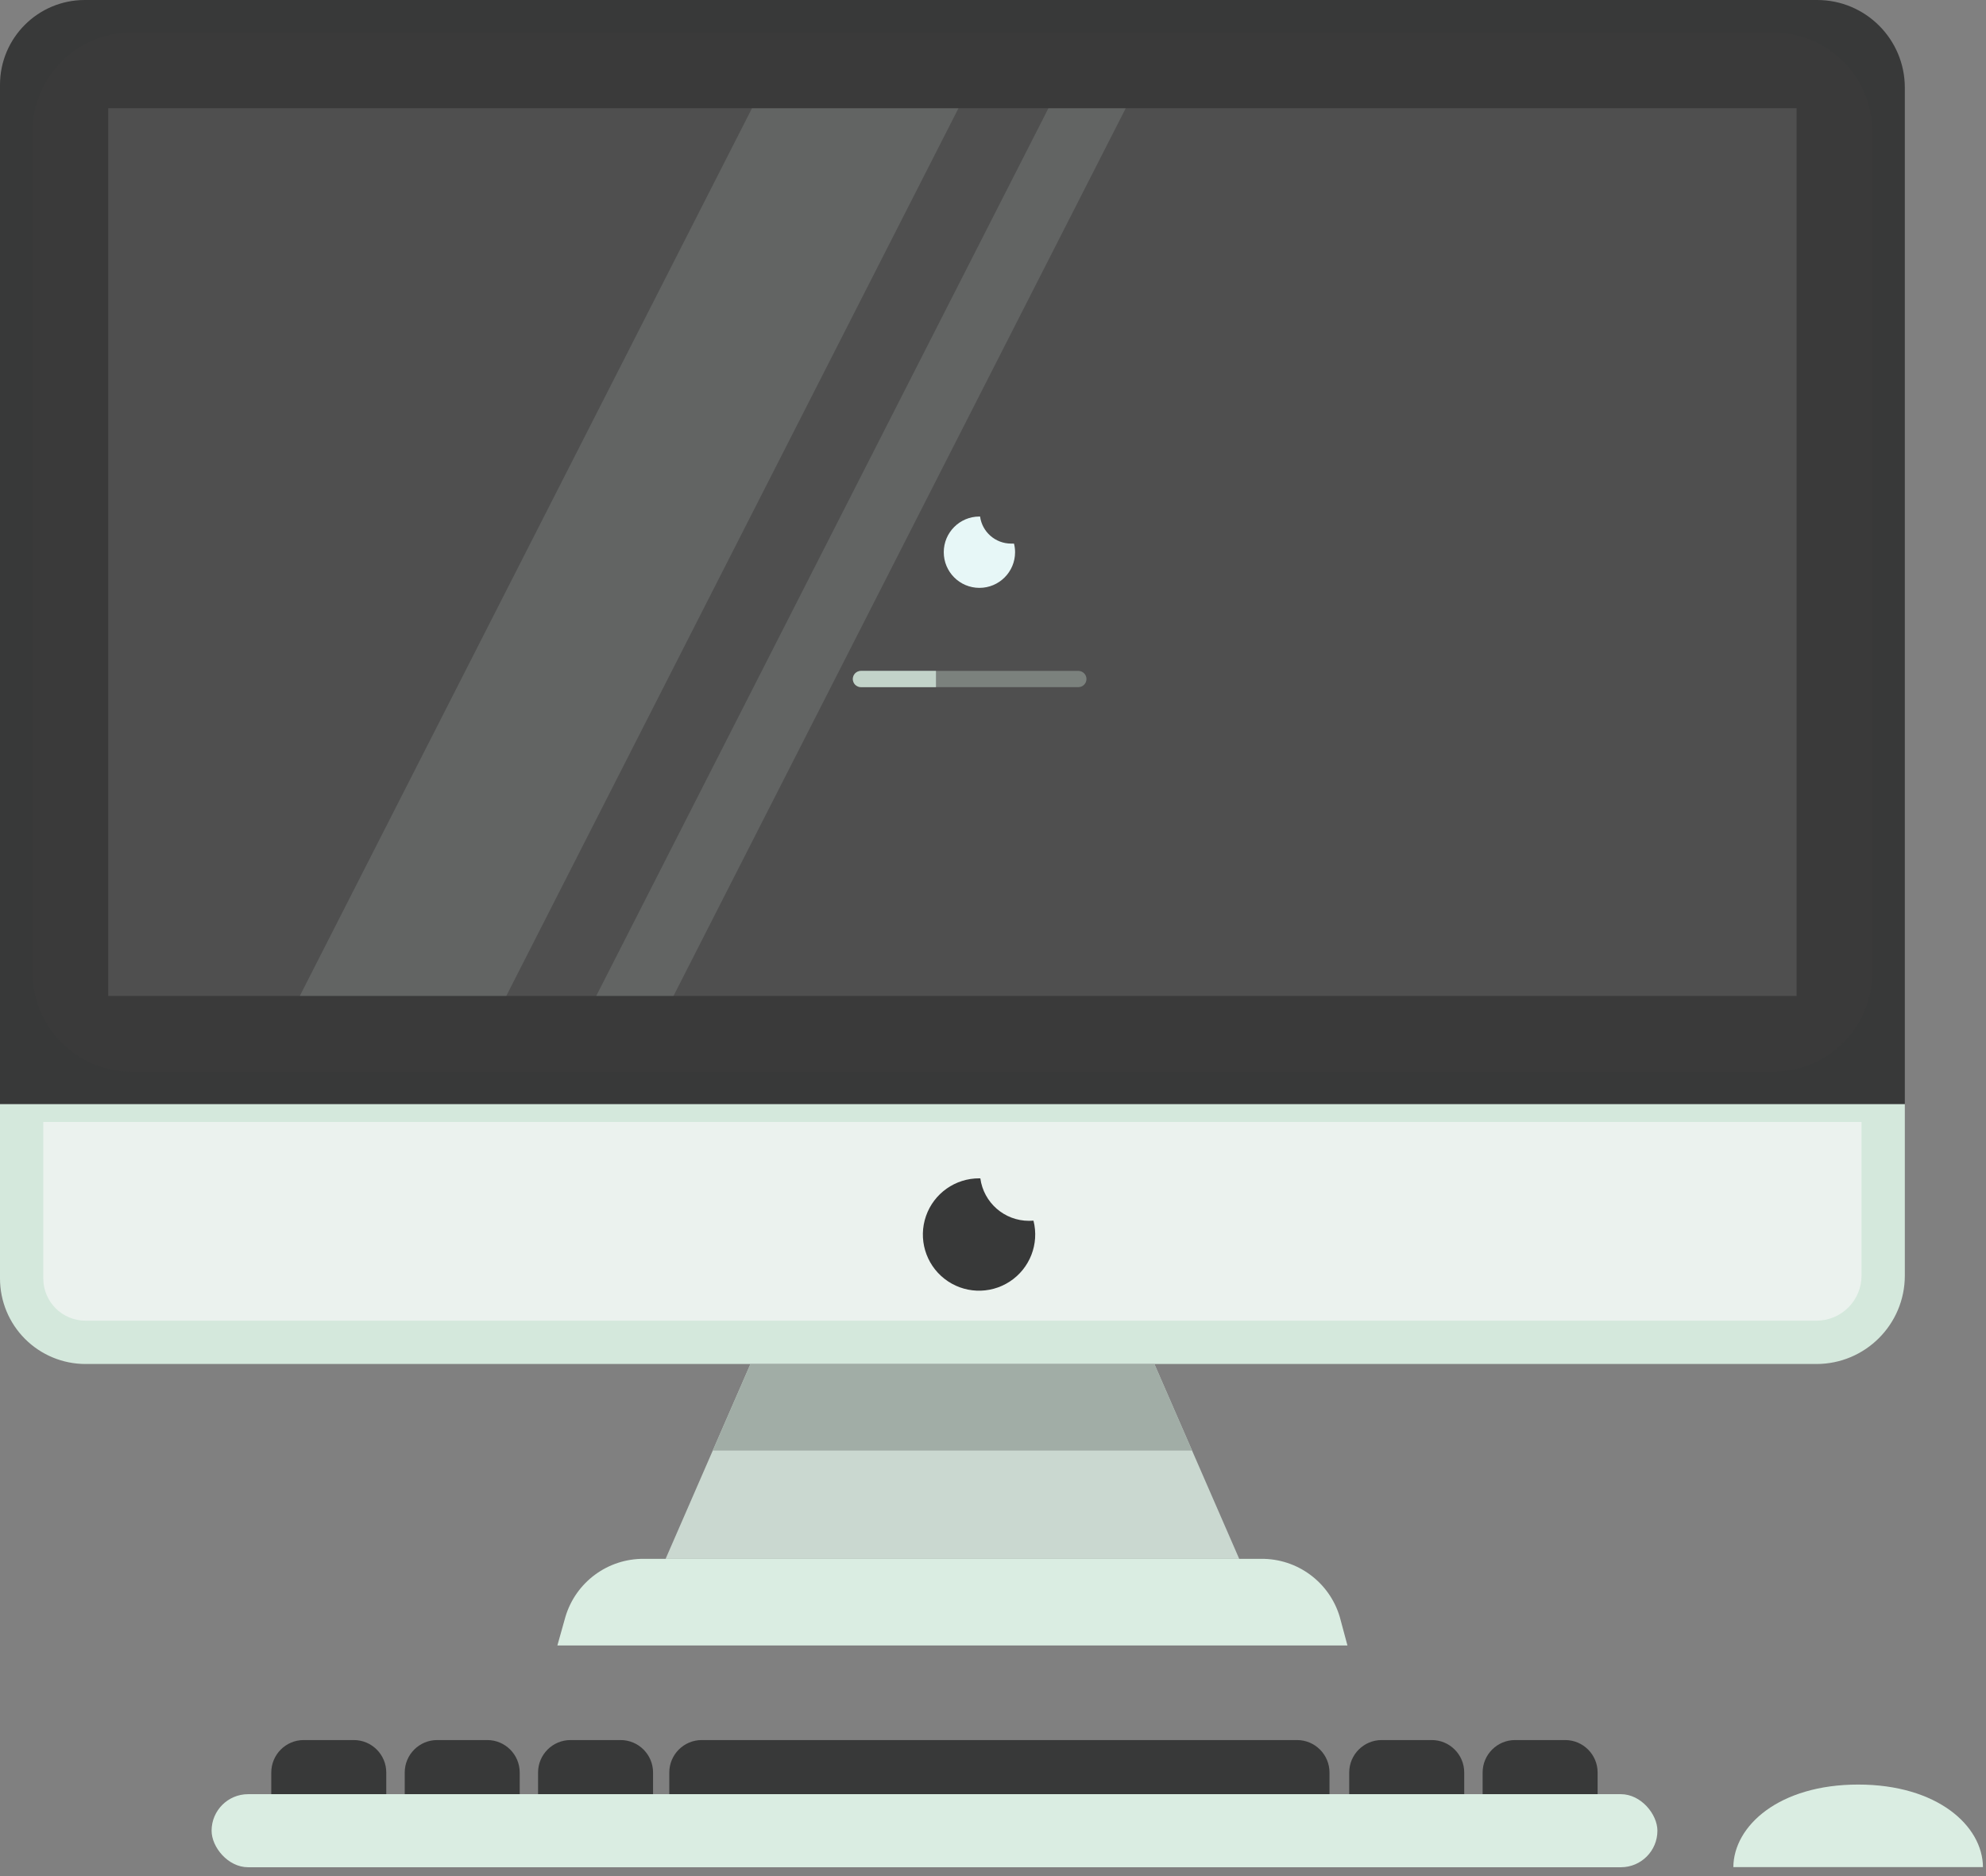 <?xml version="1.0" encoding="UTF-8"?>
<svg width="180px" height="170px" viewBox="0 0 180 170" version="1.1" xmlns="http://www.w3.org/2000/svg" xmlns:xlink="http://www.w3.org/1999/xlink">
    <rect x="0" y="0" width="180" height="170" fill="#808080" stroke="none"/>
    <title>day42-imac</title>
    <g id="Foundation:-niceverynice.com" stroke="none" stroke-width="1" fill="none" fill-rule="evenodd">
        <g id="Main-Page" transform="translate(-171, -4143)">
            <g id="Block-with-Categories" transform="translate(130, 3645)">
                <g id="Categories" transform="translate(0, 465)">
                    <g id="day42-imac" transform="translate(41, 33)">
                        <path d="M7.686,0 L164.698,0 C169.086,0 172.643,3.557 172.643,7.946 L172.643,100.054 L0,100.054 L0,7.686 C0,3.441 3.441,0 7.686,0 Z" id="Path" fill="#383939" fill-rule="nonzero"></path>
                        <path d="M48.237,-33.351 L124.406,-33.351 C129.377,-33.351 133.406,-29.322 133.406,-24.351 L133.406,124.406 C133.406,129.377 129.377,133.406 124.406,133.406 L48.237,133.406 C43.266,133.406 39.237,129.377 39.237,124.406 L39.237,-24.351 C39.237,-29.322 43.266,-33.351 48.237,-33.351 Z" id="Rectangle" fill="#3A3A3A" fill-rule="nonzero" transform="translate(86.322, 50.027) rotate(90) translate(-86.322, -50.027) "></path>
                        <path d="M7.686,0 L164.698,0 C169.086,0 172.643,3.557 172.643,7.946 L172.643,100.054 L0,100.054 L0,7.686 C0,3.441 3.441,0 7.686,0 Z" id="Path"></path>
                        <polygon id="Rectangle" fill="#4F4F4F" fill-rule="nonzero" transform="translate(86.322, 50.027) rotate(90) translate(-86.322, -50.027) " points="46.104 -26.485 126.54 -26.485 126.54 126.54 46.104 126.54"></polygon>
                        <path d="M0,100.054 L172.643,100.054 L172.643,115.587 C172.643,120.011 169.057,123.597 164.634,123.597 L7.749,123.597 C5.694,123.597 3.723,122.78 2.27,121.327 C0.816,119.874 0,117.903 0,115.847 L0,100.054 Z" id="Path" fill="#D4E8DC" fill-rule="nonzero"></path>
                        <path d="M77.317,28.27 L91.241,28.27 C92.324,28.27 93.364,28.701 94.13,29.467 C94.896,30.233 95.326,31.272 95.326,32.356 L95.326,189.24 C95.326,191.353 93.614,193.066 91.501,193.066 L77.317,193.066 L77.317,28.27 Z" id="Path" fill="#EBF2EE" fill-rule="nonzero" transform="translate(86.322, 110.668) rotate(90) translate(-86.322, -110.668) "></path>
                        <polygon id="Path" fill="#CAD8D0" fill-rule="nonzero" points="112.316 141.253 60.327 141.253 68.017 123.597 104.626 123.597"></polygon>
                        <polygon id="Path" fill="#A1ADA6" fill-rule="nonzero" points="108.044 131.444 104.626 123.597 68.017 123.597 64.599 131.444"></polygon>
                        <path d="M122.125,149.101 L50.518,149.101 L51.244,146.516 C52.179,143.364 55.092,141.216 58.38,141.253 L114.293,141.253 C117.58,141.216 120.493,143.364 121.429,146.516 L122.125,149.101 Z" id="Path" fill="#DAEDE2" fill-rule="nonzero"></path>
                        <rect id="Rectangle" fill="#DAEDE2" fill-rule="nonzero" transform="translate(84.698, 165.889) rotate(180) translate(-84.698, -165.889) " x="19.177" y="162.579" width="131.042" height="6.621" rx="3.311"></rect>
                        <path d="M60.66,157.674 L120.497,157.674 L120.497,159.636 C120.497,161.261 119.179,162.579 117.554,162.579 L63.603,162.579 C61.978,162.579 60.66,161.261 60.66,159.636 L60.66,157.674 L60.66,157.674 Z" id="Path" fill="#383939" fill-rule="nonzero" transform="translate(90.579, 160.126) rotate(-180) translate(-90.579, -160.126) "></path>
                        <path d="M48.767,157.674 L59.189,157.674 L59.189,159.636 C59.189,161.261 57.872,162.579 56.246,162.579 L51.71,162.579 C50.084,162.579 48.767,161.261 48.767,159.636 L48.767,157.674 L48.767,157.674 Z" id="Path" fill="#383939" fill-rule="nonzero" transform="translate(53.978, 160.126) rotate(-180) translate(-53.978, -160.126) "></path>
                        <path d="M36.682,157.674 L47.104,157.674 L47.104,159.636 C47.104,161.261 45.787,162.579 44.161,162.579 L39.625,162.579 C37.999,162.579 36.682,161.261 36.682,159.636 L36.682,157.674 L36.682,157.674 Z" id="Path" fill="#383939" fill-rule="nonzero" transform="translate(41.893, 160.126) rotate(-180) translate(-41.893, -160.126) "></path>
                        <path d="M134.377,157.674 L144.799,157.674 L144.799,159.636 C144.799,161.261 143.482,162.579 141.857,162.579 L137.32,162.579 C135.695,162.579 134.377,161.261 134.377,159.636 L134.377,157.674 Z" id="Path" fill="#383939" fill-rule="nonzero" transform="translate(139.588, 160.126) rotate(-180) translate(-139.588, -160.126) "></path>
                        <path d="M122.287,157.674 L132.71,157.674 L132.71,159.636 C132.71,161.261 131.392,162.579 129.767,162.579 L125.23,162.579 C123.605,162.579 122.287,161.261 122.287,159.636 L122.287,157.674 Z" id="Path" fill="#383939" fill-rule="nonzero" transform="translate(127.498, 160.126) rotate(-180) translate(-127.498, -160.126) "></path>
                        <path d="M24.587,157.674 L35.009,157.674 L35.009,159.636 C35.009,161.261 33.692,162.579 32.066,162.579 L27.53,162.579 C25.904,162.579 24.587,161.261 24.587,159.636 L24.587,157.674 L24.587,157.674 Z" id="Path" fill="#383939" fill-rule="nonzero" transform="translate(29.798, 160.126) rotate(-180) translate(-29.798, -160.126) "></path>
                        <path d="M179.725,169.185 C179.696,165.438 175.581,161.706 168.415,161.706 C161.25,161.706 157.135,165.438 157.1,169.185 L179.725,169.185 Z" id="Path" fill="#DAEDE2" fill-rule="nonzero"></path>
                        <path d="M93.266,110.624 C91.039,110.627 89.152,108.982 88.852,106.774 L88.764,106.774 C86.586,106.761 84.642,108.136 83.926,110.192 C83.211,112.249 83.883,114.534 85.599,115.875 C87.314,117.217 89.693,117.318 91.517,116.128 C93.341,114.938 94.206,112.72 93.669,110.609 C93.566,110.614 93.404,110.624 93.266,110.624 Z" id="Path" fill="#383939" fill-rule="nonzero"></path>
                        <path d="M91.643,49.257 C90.224,49.258 89.021,48.211 88.828,46.805 L88.769,46.805 C86.984,46.805 85.537,48.252 85.537,50.037 C85.537,51.822 86.984,53.269 88.769,53.269 C90.554,53.269 92.001,51.822 92.001,50.037 C92.001,49.774 91.968,49.512 91.903,49.257 L91.643,49.257 Z" id="Path" fill="#E7F7F7" fill-rule="nonzero"></path>
                        <polygon id="Path" fill="#C2D3C9" fill-rule="nonzero" opacity="0.16" points="27.172 90.245 45.888 90.245 86.871 9.809 68.155 9.809"></polygon>
                        <polygon id="Path" fill="#C2D3C9" fill-rule="nonzero" opacity="0.16" points="61.043 90.245 102.031 9.809 95.022 9.809 54.039 90.245"></polygon>
                        <g id="Group" opacity="0.38" transform="translate(77.003, 60.327)" fill="#C2D3C9" fill-rule="nonzero">
                            <path d="M20.732,1.937 L1.03,1.937 C0.624,1.937 0.294,1.608 0.294,1.202 C0.294,0.795 0.624,0.466 1.03,0.466 L20.732,0.466 C21.138,0.466 21.468,0.795 21.468,1.202 C21.468,1.608 21.138,1.937 20.732,1.937 Z" id="Path"></path>
                        </g>
                        <path d="M84.831,60.793 L78.033,60.793 C77.626,60.793 77.297,61.122 77.297,61.529 C77.297,61.935 77.626,62.264 78.033,62.264 L84.831,62.264 L84.831,60.793 Z" id="Path" fill="#C2D3C9" fill-rule="nonzero"></path>
                    </g>
                </g>
            </g>
        </g>
    </g>
</svg>